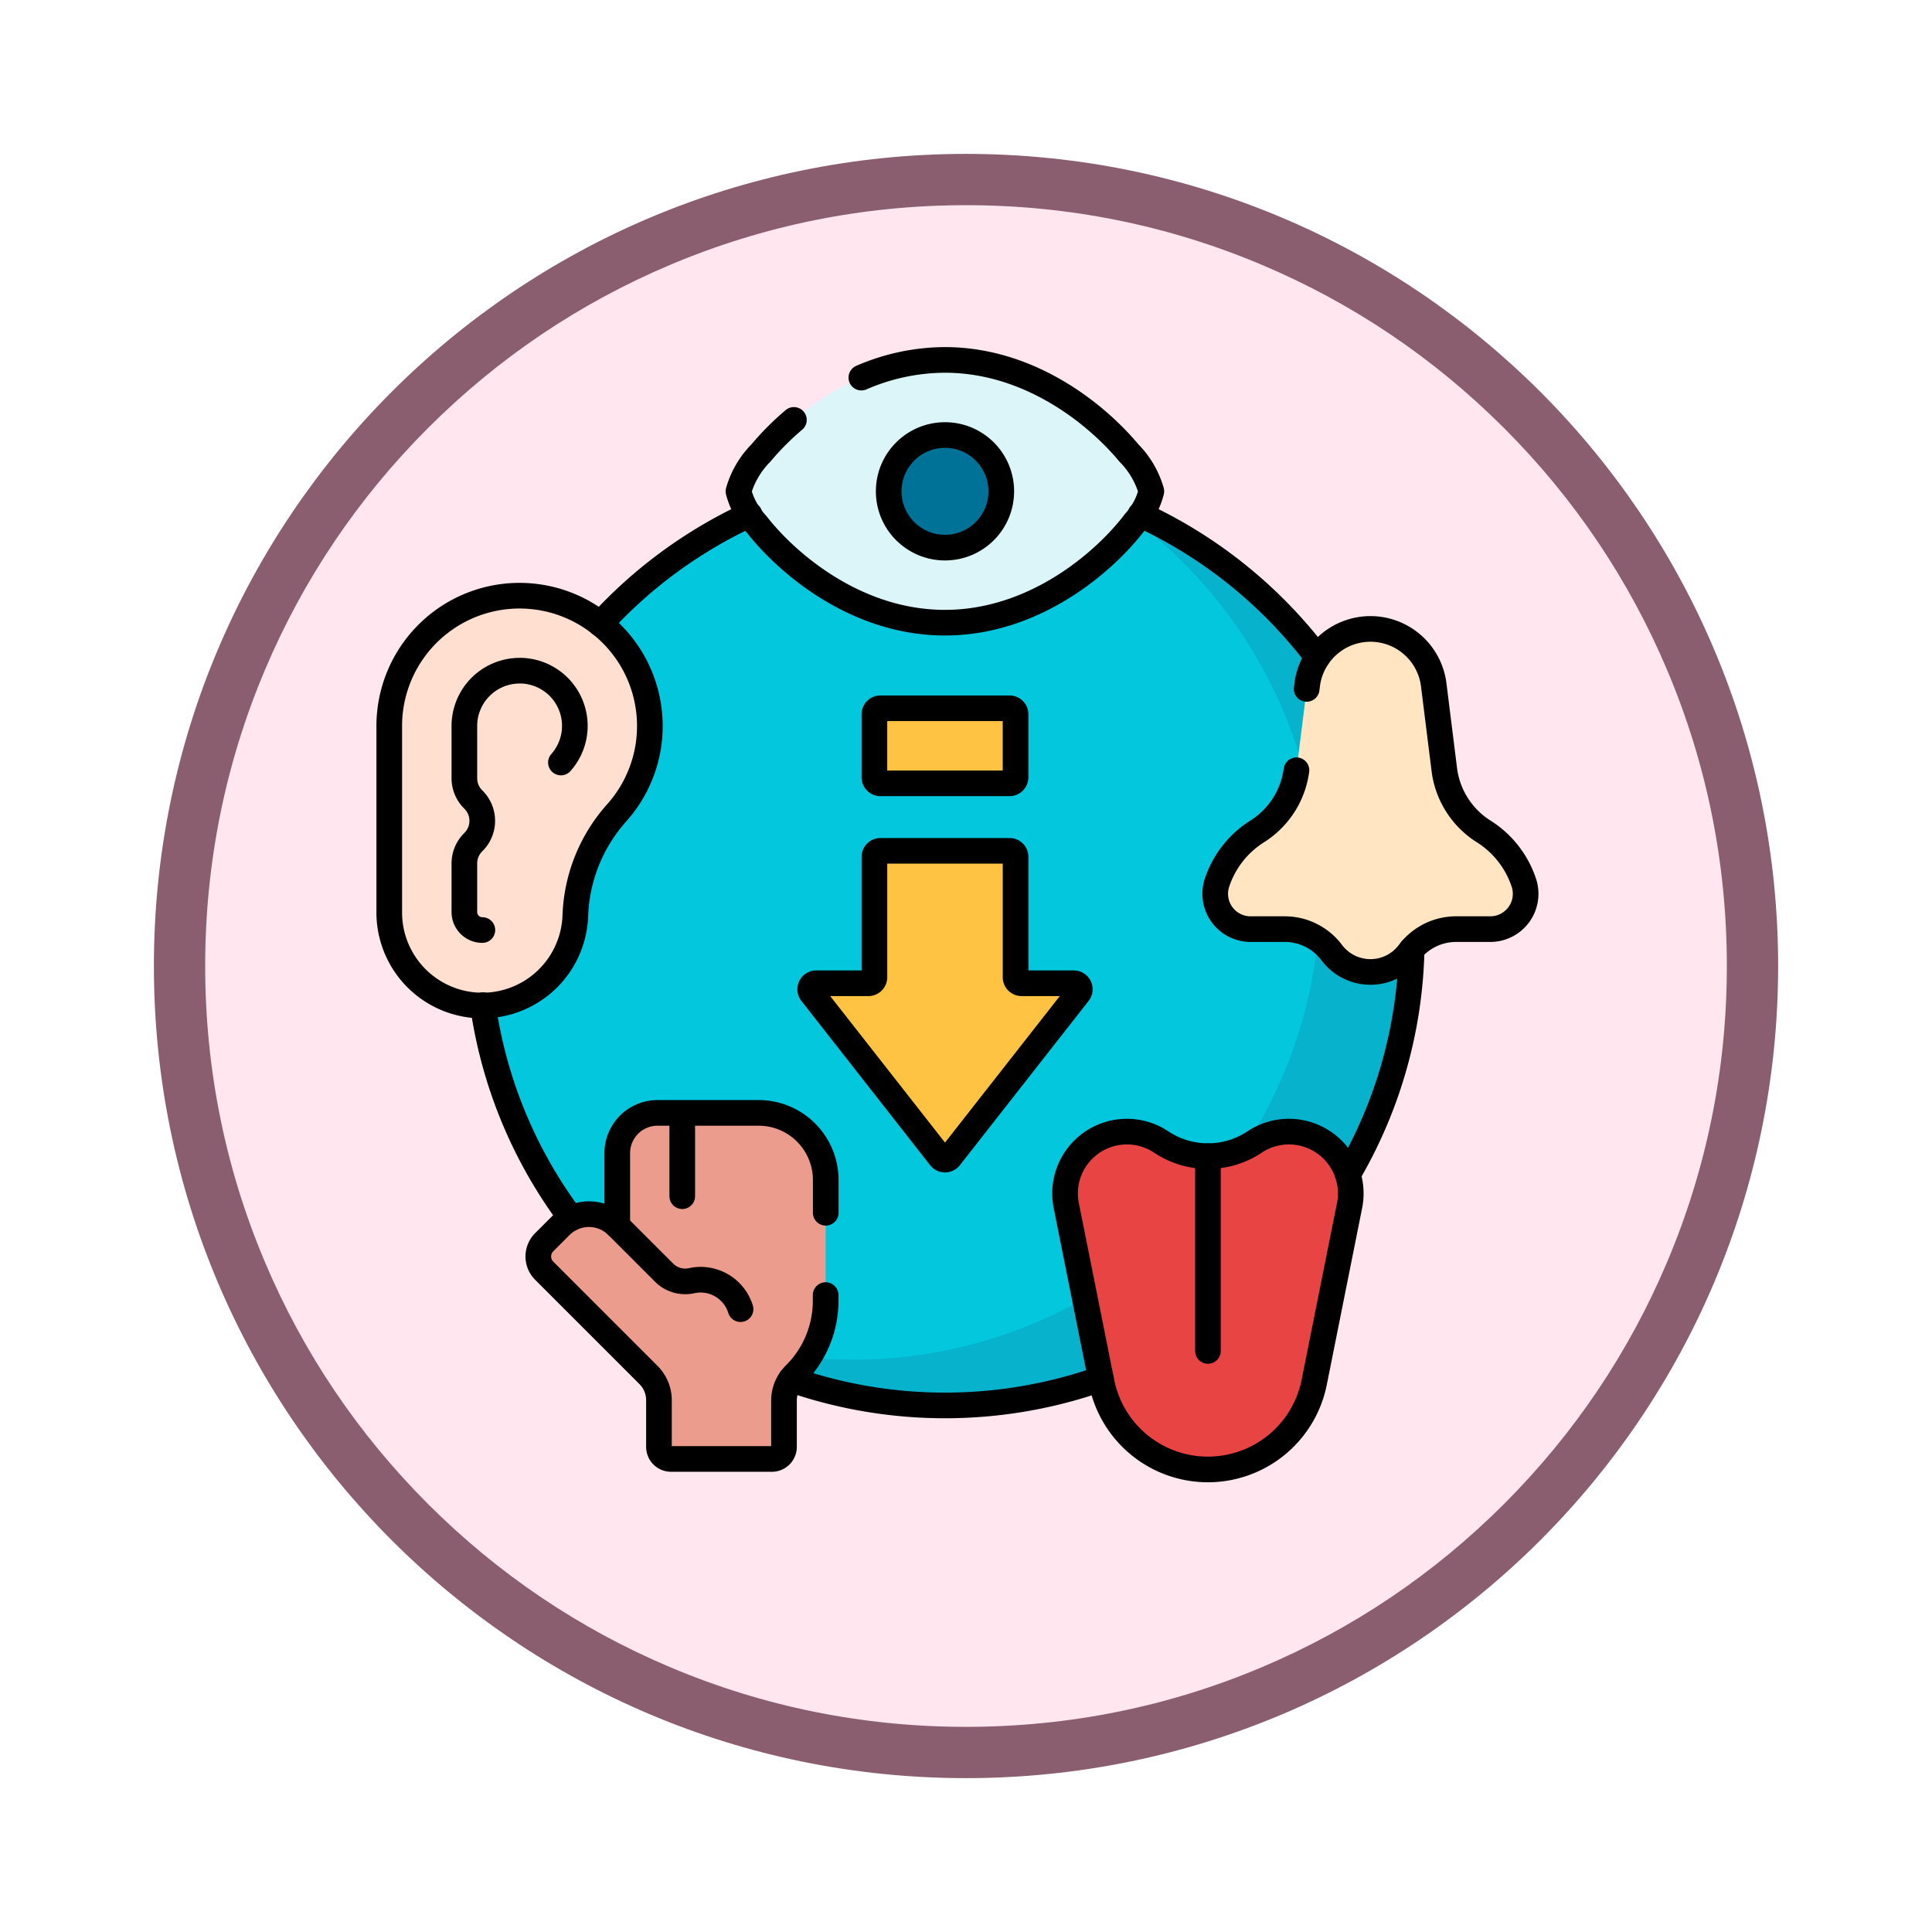 <svg xmlns="http://www.w3.org/2000/svg" xmlns:xlink="http://www.w3.org/1999/xlink" width="113" height="113" viewBox="0 0 113 113">
  <defs>
    <filter id="Trazado_982547" x="0" y="0" width="113" height="113" filterUnits="userSpaceOnUse">
      <feOffset dy="3" input="SourceAlpha"/>
      <feGaussianBlur stdDeviation="3" result="blur"/>
      <feFlood flood-opacity="0.161"/>
      <feComposite operator="in" in2="blur"/>
      <feComposite in="SourceGraphic"/>
    </filter>
  </defs>
  <g id="Grupo_1228251" data-name="Grupo 1228251" transform="translate(-901.56 -1934.544)">
    <g id="Grupo_1227861" data-name="Grupo 1227861" transform="translate(0 -1625.728)">
      <g id="Grupo_1203994" data-name="Grupo 1203994" transform="translate(0 1619.397)">
        <g id="Grupo_1203499" data-name="Grupo 1203499" transform="translate(0 -197.72)">
          <g id="Grupo_1202591" data-name="Grupo 1202591" transform="translate(910.561 2144.596)">
            <g id="Grupo_1172010" data-name="Grupo 1172010" transform="translate(0)">
              <g id="Grupo_1171046" data-name="Grupo 1171046">
                <g id="Grupo_1148525" data-name="Grupo 1148525">
                  <g transform="matrix(1, 0, 0, 1, -9, -6)" filter="url(#Trazado_982547)">
                    <g id="Trazado_982547-2" data-name="Trazado 982547" transform="translate(9 6)" fill="#ffe6ef">
                      <path d="M 47.5 93.5 C 41.289 93.5 35.265 92.284 29.595 89.886 C 24.118 87.569 19.198 84.252 14.973 80.027 C 10.748 75.802 7.431 70.882 5.114 65.405 C 2.716 59.735 1.5 53.711 1.5 47.5 C 1.5 41.289 2.716 35.265 5.114 29.595 C 7.431 24.118 10.748 19.198 14.973 14.973 C 19.198 10.748 24.118 7.431 29.595 5.114 C 35.265 2.716 41.289 1.5 47.5 1.5 C 53.711 1.5 59.735 2.716 65.405 5.114 C 70.882 7.431 75.802 10.748 80.027 14.973 C 84.252 19.198 87.569 24.118 89.886 29.595 C 92.284 35.265 93.5 41.289 93.5 47.5 C 93.5 53.711 92.284 59.735 89.886 65.405 C 87.569 70.882 84.252 75.802 80.027 80.027 C 75.802 84.252 70.882 87.569 65.405 89.886 C 59.735 92.284 53.711 93.5 47.5 93.5 Z" stroke="none"/>
                      <path d="M 47.5 3 C 41.491 3 35.664 4.176 30.18 6.496 C 24.881 8.737 20.122 11.946 16.034 16.034 C 11.946 20.122 8.737 24.881 6.496 30.18 C 4.176 35.664 3 41.491 3 47.5 C 3 53.509 4.176 59.336 6.496 64.82 C 8.737 70.119 11.946 74.878 16.034 78.966 C 20.122 83.054 24.881 86.263 30.18 88.504 C 35.664 90.824 41.491 92 47.5 92 C 53.509 92 59.336 90.824 64.82 88.504 C 70.119 86.263 74.878 83.054 78.966 78.966 C 83.054 74.878 86.263 70.119 88.504 64.82 C 90.824 59.336 92 53.509 92 47.5 C 92 41.491 90.824 35.664 88.504 30.18 C 86.263 24.881 83.054 20.122 78.966 16.034 C 74.878 11.946 70.119 8.737 64.82 6.496 C 59.336 4.176 53.509 3 47.5 3 M 47.5 0 C 73.734 0 95 21.266 95 47.5 C 95 73.734 73.734 95 47.5 95 C 21.266 95 0 73.734 0 47.5 C 0 21.266 21.266 0 47.5 0 Z" stroke="none" fill="#8b5e6f"/>
                    </g>
                  </g>
                </g>
              </g>
            </g>
          </g>
        </g>
      </g>
    </g>
    <g id="senses_9818096" transform="translate(916.827 1942.213)">
      <circle id="Elipse_12794" data-name="Elipse 12794" cx="27.302" cy="27.302" r="27.302" transform="translate(12.702 19.93)" fill="#02c7dd"/>
      <path id="Trazado_1179131" data-name="Trazado 1179131" d="M164.15,74.882a27.309,27.309,0,0,1-24.243,48.571A27.306,27.306,0,1,0,164.15,74.882Z" transform="translate(-114.699 -53.273)" fill="#07b2cd"/>
      <path id="Trazado_1179132" data-name="Trazado 1179132" d="M160.263,21.067a4.472,4.472,0,0,0,1.049,1.915c1.818,2.331,5.859,5.768,11.025,5.768,5.253,0,9.343-3.554,11.115-5.886a4.2,4.2,0,0,0,.959-1.8,4.2,4.2,0,0,0-.959-1.8c-1.772-2.332-5.862-5.886-11.115-5.886-4.931,0-8.837,3.132-10.763,5.444A5.222,5.222,0,0,0,160.263,21.067Z" transform="translate(-132.333)" fill="#dcf5f8"/>
      <circle id="Elipse_12795" data-name="Elipse 12795" cx="3.293" cy="3.293" r="3.293" transform="translate(36.711 17.775)" fill="#017297"/>
      <path id="Trazado_1179133" data-name="Trazado 1179133" d="M386.77,145.833a5.648,5.648,0,0,0-2.327-2.981,5.011,5.011,0,0,1-2.318-3.59l-.625-5a3.73,3.73,0,0,0-3.7-3.267h0a3.73,3.73,0,0,0-3.7,3.267l-.625,5a5.011,5.011,0,0,1-2.318,3.59,5.648,5.648,0,0,0-2.327,2.981h0a2.067,2.067,0,0,0,1.96,2.72h2a3.438,3.438,0,0,1,2.75,1.375h0a2.827,2.827,0,0,0,4.523,0h0a3.438,3.438,0,0,1,2.75-1.375h2a2.066,2.066,0,0,0,1.96-2.72Z" transform="translate(-312.91 -101.879)" fill="#ffe5c2"/>
      <path id="Trazado_1179134" data-name="Trazado 1179134" d="M311.418,370.64h0a6.341,6.341,0,0,1-6.218-5.1l-2.067-10.333a3.617,3.617,0,0,1,.989-3.267h0a3.617,3.617,0,0,1,4.564-.452h0a4.924,4.924,0,0,0,5.463,0h0a3.617,3.617,0,0,1,4.564.452h0a3.617,3.617,0,0,1,.989,3.267l-2.067,10.333A6.341,6.341,0,0,1,311.418,370.64Z" transform="translate(-256.035 -292.363)" fill="#e94444"/>
      <path id="Trazado_1179135" data-name="Trazado 1179135" d="M7.5,134.983a5.443,5.443,0,0,0,10.877.334c0-.057.006-.114.008-.171a9.513,9.513,0,0,1,2.446-6A7.621,7.621,0,1,0,7.5,124.1Z" transform="translate(0 -89.305)" fill="#ffdfcf"/>
      <path id="Trazado_1179136" data-name="Trazado 1179136" d="M203.608,235.461v-7.039a.353.353,0,0,0-.353-.353h-7.549a.353.353,0,0,0-.353.353v7.039a.353.353,0,0,1-.353.353h-3.049a.353.353,0,0,0-.278.571l7.53,9.609a.353.353,0,0,0,.556,0l7.53-9.609a.353.353,0,0,0-.278-.571h-3.049A.353.353,0,0,1,203.608,235.461Z" transform="translate(-159.476 -185.974)" fill="#ffc344"/>
      <path id="Trazado_1179137" data-name="Trazado 1179137" d="M85.576,342.675H79.662a2.356,2.356,0,0,0-2.356,2.356v4.249a2.356,2.356,0,0,0-3.322.009l-.951.951a1.178,1.178,0,0,0,0,1.666l6.066,6.066h0l.031.031a2.084,2.084,0,0,1,.614,1.477v2.729a.707.707,0,0,0,.707.707h5.9a.707.707,0,0,0,.707-.707v-2.716a2.131,2.131,0,0,1,.636-1.512,6.079,6.079,0,0,0,1.8-4.329V346.6A3.926,3.926,0,0,0,85.576,342.675Z" transform="translate(-56.47 -285.253)" fill="#eb9c8d"/>
      <path id="Trazado_1179138" data-name="Trazado 1179138" d="M227.582,170.112h-7.549a.353.353,0,0,1-.353-.353v-3.684a.353.353,0,0,1,.353-.353h7.549a.353.353,0,0,1,.353.353v3.684A.353.353,0,0,1,227.582,170.112Z" transform="translate(-183.804 -131.965)" fill="#ffc344"/>
      <path id="Trazado_1179139" data-name="Trazado 1179139" d="M163.5,16.891a16.051,16.051,0,0,0-1.931,1.938,5.224,5.224,0,0,0-1.311,2.239,4.472,4.472,0,0,0,1.049,1.915c1.818,2.331,5.859,5.768,11.025,5.768,5.253,0,9.343-3.554,11.115-5.886a4.2,4.2,0,0,0,.959-1.8,5.223,5.223,0,0,0-1.311-2.239c-1.926-2.312-5.832-5.444-10.763-5.444a12.366,12.366,0,0,0-4.886,1.035" transform="translate(-132.333)" fill="none" stroke="#000" stroke-linecap="round" stroke-linejoin="round" stroke-miterlimit="10" stroke-width="1.5"/>
      <circle id="Elipse_12796" data-name="Elipse 12796" cx="3.293" cy="3.293" r="3.293" transform="translate(36.711 17.775)" fill="none" stroke="#000" stroke-linecap="round" stroke-linejoin="round" stroke-miterlimit="10" stroke-width="1.5"/>
      <path id="Trazado_1179140" data-name="Trazado 1179140" d="M373.469,139.262a5.011,5.011,0,0,1-2.318,3.59,5.647,5.647,0,0,0-2.327,2.981h0a2.066,2.066,0,0,0,1.96,2.72h2a3.438,3.438,0,0,1,2.75,1.375h0a2.827,2.827,0,0,0,4.523,0h0a3.438,3.438,0,0,1,2.75-1.375h2a2.066,2.066,0,0,0,1.96-2.72h0a5.648,5.648,0,0,0-2.327-2.981,5.011,5.011,0,0,1-2.318-3.59l-.625-5a3.73,3.73,0,0,0-3.7-3.267h0a3.73,3.73,0,0,0-3.7,3.267l-.03.24" transform="translate(-312.908 -101.879)" fill="none" stroke="#000" stroke-linecap="round" stroke-linejoin="round" stroke-miterlimit="10" stroke-width="1.5"/>
      <path id="Trazado_1179141" data-name="Trazado 1179141" d="M311.418,370.64h0a6.341,6.341,0,0,1-6.218-5.1l-2.067-10.333a3.617,3.617,0,0,1,.989-3.267h0a3.617,3.617,0,0,1,4.564-.452h0a4.924,4.924,0,0,0,5.463,0h0a3.617,3.617,0,0,1,4.564.452h0a3.617,3.617,0,0,1,.989,3.267l-2.067,10.333A6.341,6.341,0,0,1,311.418,370.64Z" transform="translate(-256.035 -292.363)" fill="none" stroke="#000" stroke-linecap="round" stroke-linejoin="round" stroke-miterlimit="10" stroke-width="1.5"/>
      <line id="Línea_625" data-name="Línea 625" y2="11.391" transform="translate(55.383 59.955)" fill="none" stroke="#000" stroke-linecap="round" stroke-linejoin="round" stroke-miterlimit="10" stroke-width="1.5"/>
      <path id="Trazado_1179142" data-name="Trazado 1179142" d="M7.5,134.983a5.443,5.443,0,0,0,10.877.334c0-.057.006-.114.008-.171a9.513,9.513,0,0,1,2.446-6A7.621,7.621,0,1,0,7.5,124.1Z" transform="translate(0 -89.305)" fill="none" stroke="#000" stroke-linecap="round" stroke-linejoin="round" stroke-miterlimit="10" stroke-width="1.5"/>
      <path id="Trazado_1179143" data-name="Trazado 1179143" d="M203.608,235.461v-7.039a.353.353,0,0,0-.353-.353h-7.549a.353.353,0,0,0-.353.353v7.039a.353.353,0,0,1-.353.353h-3.049a.353.353,0,0,0-.278.571l7.53,9.609a.353.353,0,0,0,.556,0l7.53-9.609a.353.353,0,0,0-.278-.571h-3.049A.353.353,0,0,1,203.608,235.461Z" transform="translate(-159.476 -185.974)" fill="none" stroke="#000" stroke-linecap="round" stroke-linejoin="round" stroke-miterlimit="10" stroke-width="1.5"/>
      <path id="Trazado_1179144" data-name="Trazado 1179144" d="M45.979,154.67A3.23,3.23,0,0,0,43.7,149.3l-.139,0a3.234,3.234,0,0,0-3.23,3.231v3.058a1.744,1.744,0,0,0,.511,1.234l.024.024a1.745,1.745,0,0,1,0,2.469l-.024.024a1.744,1.744,0,0,0-.511,1.234v2.843a1.052,1.052,0,0,0,1.053,1.052" transform="translate(-28.438 -117.741)" fill="none" stroke="#000" stroke-linecap="round" stroke-linejoin="round" stroke-miterlimit="10" stroke-width="1.5"/>
      <path id="Trazado_1179145" data-name="Trazado 1179145" d="M89.5,348.516V346.6a3.926,3.926,0,0,0-3.926-3.926H79.663a2.356,2.356,0,0,0-2.356,2.356v4.249a2.356,2.356,0,0,0-3.322.009l-.951.951a1.178,1.178,0,0,0,0,1.666l6.066,6.066h0l.031.031a2.084,2.084,0,0,1,.614,1.477v2.729a.707.707,0,0,0,.707.707h5.9a.707.707,0,0,0,.707-.707v-2.716a2.131,2.131,0,0,1,.636-1.512,6.079,6.079,0,0,0,1.8-4.329v-.32" transform="translate(-56.471 -285.252)" fill="none" stroke="#000" stroke-linecap="round" stroke-linejoin="round" stroke-miterlimit="10" stroke-width="1.5"/>
      <path id="Trazado_1179146" data-name="Trazado 1179146" d="M107.221,392.059l2.749,2.749a1.743,1.743,0,0,0,1.609.459,2.443,2.443,0,0,1,2.852,1.666" transform="translate(-86.385 -328.032)" fill="none" stroke="#000" stroke-linecap="round" stroke-linejoin="round" stroke-miterlimit="10" stroke-width="1.5"/>
      <line id="Línea_626" data-name="Línea 626" y2="4.39" transform="translate(24.637 57.905)" fill="none" stroke="#000" stroke-linecap="round" stroke-linejoin="round" stroke-miterlimit="10" stroke-width="1.5"/>
      <path id="Trazado_1179147" data-name="Trazado 1179147" d="M227.582,170.112h-7.549a.353.353,0,0,1-.353-.353v-3.684a.353.353,0,0,1,.353-.353h7.549a.353.353,0,0,1,.353.353v3.684A.353.353,0,0,1,227.582,170.112Z" transform="translate(-183.804 -131.965)" fill="none" stroke="#000" stroke-linecap="round" stroke-linejoin="round" stroke-miterlimit="10" stroke-width="1.5"/>
      <path id="Trazado_1179148" data-name="Trazado 1179148" d="M183.137,458.989a27.433,27.433,0,0,0,18.134-.037" transform="translate(-152.148 -385.979)" fill="none" stroke="#000" stroke-linecap="round" stroke-linejoin="round" stroke-miterlimit="10" stroke-width="1.5"/>
      <path id="Trazado_1179149" data-name="Trazado 1179149" d="M48.457,295.56a27.163,27.163,0,0,0,5.164,12.465" transform="translate(-35.48 -244.439)" fill="none" stroke="#000" stroke-linecap="round" stroke-linejoin="round" stroke-miterlimit="10" stroke-width="1.5"/>
      <path id="Trazado_1179150" data-name="Trazado 1179150" d="M108.529,81.024A27.381,27.381,0,0,0,99.8,87.415" transform="translate(-79.953 -58.594)" fill="none" stroke="#000" stroke-linecap="round" stroke-linejoin="round" stroke-miterlimit="10" stroke-width="1.5"/>
      <path id="Trazado_1179151" data-name="Trazado 1179151" d="M346.356,89.364A27.406,27.406,0,0,0,336,81.025" transform="translate(-284.57 -58.595)" fill="none" stroke="#000" stroke-linecap="round" stroke-linejoin="round" stroke-miterlimit="10" stroke-width="1.5"/>
      <path id="Trazado_1179152" data-name="Trazado 1179152" d="M426.721,284.375a27.16,27.16,0,0,0,3.733-13.169" transform="translate(-363.156 -223.342)" fill="none" stroke="#000" stroke-linecap="round" stroke-linejoin="round" stroke-miterlimit="10" stroke-width="1.5"/>
    </g>
  </g>
</svg>
